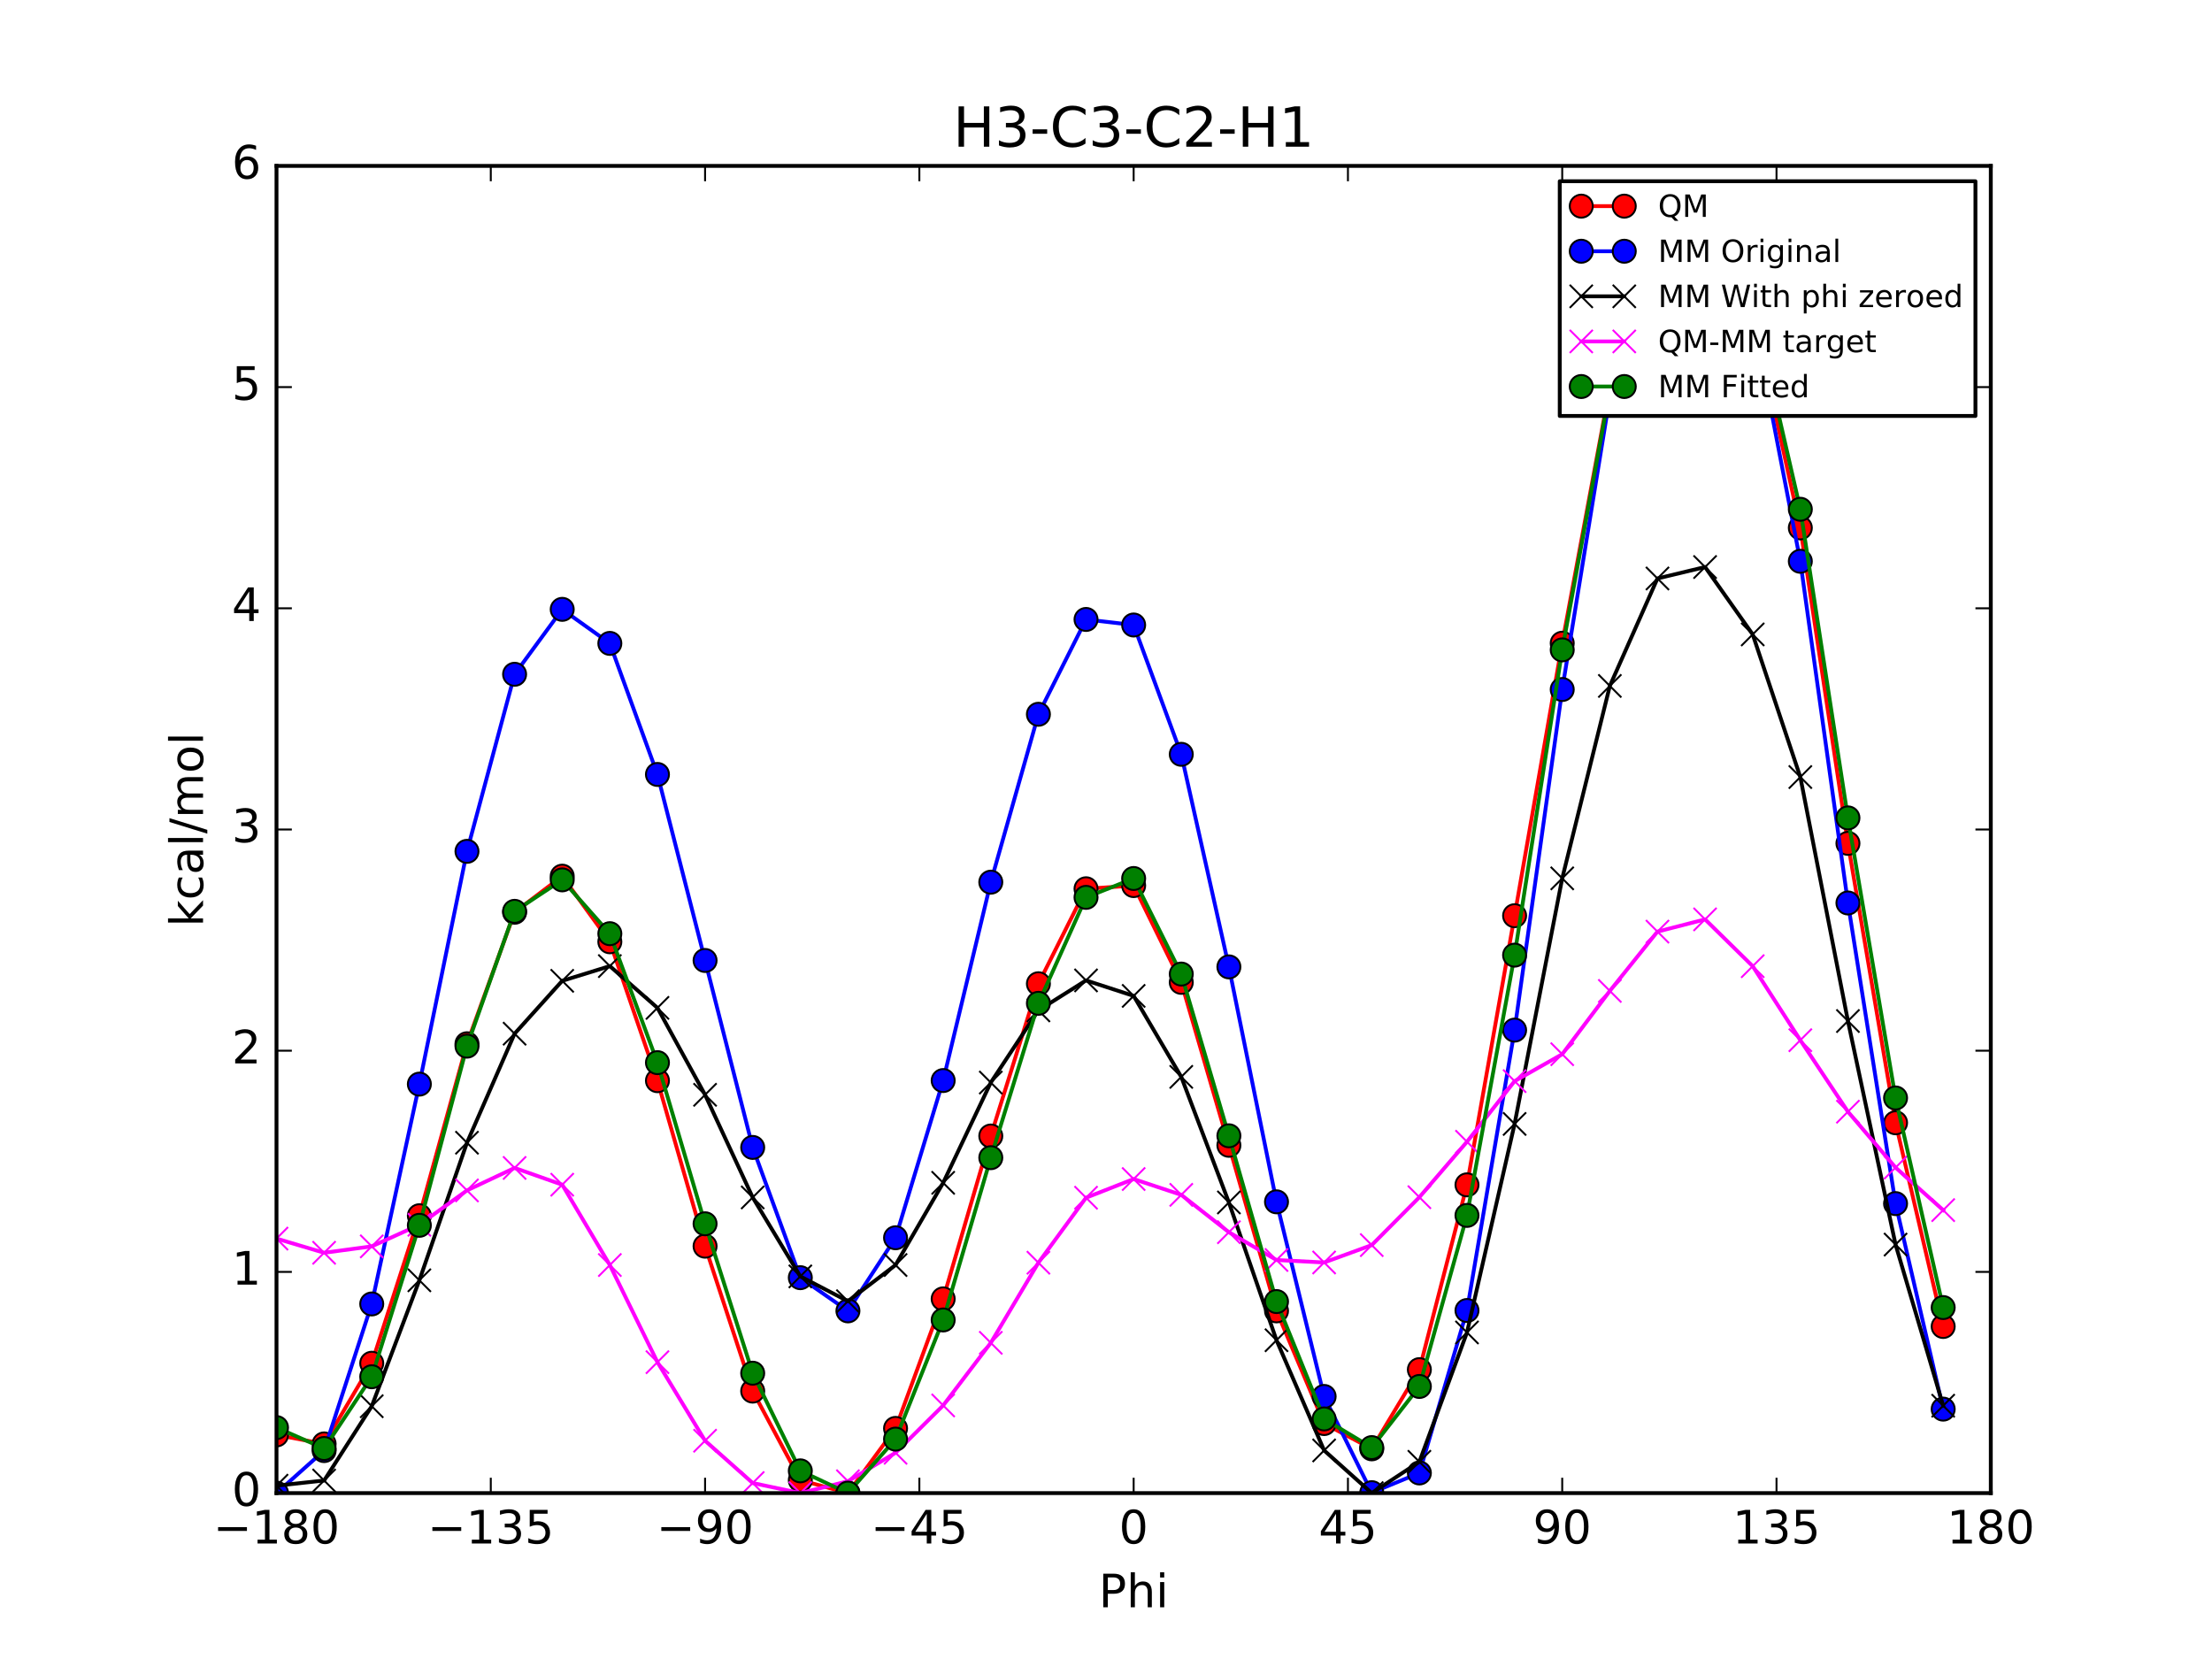 <?xml version="1.0" encoding="utf-8" standalone="no"?>
<!DOCTYPE svg PUBLIC "-//W3C//DTD SVG 1.1//EN"
  "http://www.w3.org/Graphics/SVG/1.1/DTD/svg11.dtd">
<!-- Created with matplotlib (http://matplotlib.org/) -->
<svg height="432pt" version="1.1" viewBox="0 0 576 432" width="576pt" xmlns="http://www.w3.org/2000/svg" xmlns:xlink="http://www.w3.org/1999/xlink">
 <defs>
  <style type="text/css">
*{stroke-linecap:butt;stroke-linejoin:round;stroke-miterlimit:100000;}
  </style>
 </defs>
 <g id="figure_1">
  <g id="patch_1">
   <path d="M 0 432 
L 576 432 
L 576 0 
L 0 0 
z
" style="fill:#ffffff;"/>
  </g>
  <g id="axes_1">
   <g id="patch_2">
    <path d="M 72 388.8 
L 518.4 388.8 
L 518.4 43.2 
L 72 43.2 
z
" style="fill:#ffffff;"/>
   </g>
   <g id="line2d_1">
    <path clip-path="url(#pcc8108b8d8)" d="M 72.001 373.652 
L 84.4 375.992 
L 96.8 354.985 
L 109.2 316.573 
L 121.6 271.792 
L 134 237.55 
L 146.4 228.155 
L 158.8 245.237 
L 171.2 281.41 
L 183.6 324.5 
L 196 362.241 
L 208.4 385.425 
L 220.8 388.8 
L 233.2 371.957 
L 245.6 338.225 
L 258 295.815 
L 270.4 256.165 
L 282.8 231.435 
L 295.199 230.605 
L 307.6 255.804 
L 320 298.234 
L 332.4 341.351 
L 344.8 370.691 
L 357.2 377.274 
L 369.6 356.652 
L 382 308.53 
L 394.4 238.45 
L 406.8 167.489 
L 419.2 100.899 
L 431.6 57.479 
L 444 51.313 
L 456.4 81.045 
L 468.8 137.461 
L 481.2 219.611 
L 493.6 292.369 
L 506 345.414 
" style="fill:none;stroke:#ff0000;stroke-linecap:square;"/>
    <defs>
     <path d="M 0 3 
C 0.796 3 1.559 2.684 2.121 2.121 
C 2.684 1.559 3 0.796 3 0 
C 3 -0.796 2.684 -1.559 2.121 -2.121 
C 1.559 -2.684 0.796 -3 0 -3 
C -0.796 -3 -1.559 -2.684 -2.121 -2.121 
C -2.684 -1.559 -3 -0.796 -3 0 
C -3 0.796 -2.684 1.559 -2.121 2.121 
C -1.559 2.684 -0.796 3 0 3 
z
" id="mc71d830748" style="stroke:#000000;stroke-width:0.5;"/>
    </defs>
    <g clip-path="url(#pcc8108b8d8)">
     <use style="fill:#ff0000;stroke:#000000;stroke-width:0.5;" x="72.001" xlink:href="#mc71d830748" y="373.652"/>
     <use style="fill:#ff0000;stroke:#000000;stroke-width:0.5;" x="84.4" xlink:href="#mc71d830748" y="375.992"/>
     <use style="fill:#ff0000;stroke:#000000;stroke-width:0.5;" x="96.8" xlink:href="#mc71d830748" y="354.985"/>
     <use style="fill:#ff0000;stroke:#000000;stroke-width:0.5;" x="109.2" xlink:href="#mc71d830748" y="316.573"/>
     <use style="fill:#ff0000;stroke:#000000;stroke-width:0.5;" x="121.6" xlink:href="#mc71d830748" y="271.792"/>
     <use style="fill:#ff0000;stroke:#000000;stroke-width:0.5;" x="134" xlink:href="#mc71d830748" y="237.55"/>
     <use style="fill:#ff0000;stroke:#000000;stroke-width:0.5;" x="146.4" xlink:href="#mc71d830748" y="228.155"/>
     <use style="fill:#ff0000;stroke:#000000;stroke-width:0.5;" x="158.8" xlink:href="#mc71d830748" y="245.237"/>
     <use style="fill:#ff0000;stroke:#000000;stroke-width:0.5;" x="171.2" xlink:href="#mc71d830748" y="281.41"/>
     <use style="fill:#ff0000;stroke:#000000;stroke-width:0.5;" x="183.6" xlink:href="#mc71d830748" y="324.5"/>
     <use style="fill:#ff0000;stroke:#000000;stroke-width:0.5;" x="196" xlink:href="#mc71d830748" y="362.241"/>
     <use style="fill:#ff0000;stroke:#000000;stroke-width:0.5;" x="208.4" xlink:href="#mc71d830748" y="385.425"/>
     <use style="fill:#ff0000;stroke:#000000;stroke-width:0.5;" x="220.8" xlink:href="#mc71d830748" y="388.8"/>
     <use style="fill:#ff0000;stroke:#000000;stroke-width:0.5;" x="233.2" xlink:href="#mc71d830748" y="371.957"/>
     <use style="fill:#ff0000;stroke:#000000;stroke-width:0.5;" x="245.6" xlink:href="#mc71d830748" y="338.225"/>
     <use style="fill:#ff0000;stroke:#000000;stroke-width:0.5;" x="258" xlink:href="#mc71d830748" y="295.815"/>
     <use style="fill:#ff0000;stroke:#000000;stroke-width:0.5;" x="270.4" xlink:href="#mc71d830748" y="256.165"/>
     <use style="fill:#ff0000;stroke:#000000;stroke-width:0.5;" x="282.8" xlink:href="#mc71d830748" y="231.435"/>
     <use style="fill:#ff0000;stroke:#000000;stroke-width:0.5;" x="295.199" xlink:href="#mc71d830748" y="230.605"/>
     <use style="fill:#ff0000;stroke:#000000;stroke-width:0.5;" x="307.6" xlink:href="#mc71d830748" y="255.804"/>
     <use style="fill:#ff0000;stroke:#000000;stroke-width:0.5;" x="320" xlink:href="#mc71d830748" y="298.234"/>
     <use style="fill:#ff0000;stroke:#000000;stroke-width:0.5;" x="332.4" xlink:href="#mc71d830748" y="341.351"/>
     <use style="fill:#ff0000;stroke:#000000;stroke-width:0.5;" x="344.8" xlink:href="#mc71d830748" y="370.691"/>
     <use style="fill:#ff0000;stroke:#000000;stroke-width:0.5;" x="357.2" xlink:href="#mc71d830748" y="377.274"/>
     <use style="fill:#ff0000;stroke:#000000;stroke-width:0.5;" x="369.6" xlink:href="#mc71d830748" y="356.652"/>
     <use style="fill:#ff0000;stroke:#000000;stroke-width:0.5;" x="382" xlink:href="#mc71d830748" y="308.53"/>
     <use style="fill:#ff0000;stroke:#000000;stroke-width:0.5;" x="394.4" xlink:href="#mc71d830748" y="238.45"/>
     <use style="fill:#ff0000;stroke:#000000;stroke-width:0.5;" x="406.8" xlink:href="#mc71d830748" y="167.489"/>
     <use style="fill:#ff0000;stroke:#000000;stroke-width:0.5;" x="419.2" xlink:href="#mc71d830748" y="100.899"/>
     <use style="fill:#ff0000;stroke:#000000;stroke-width:0.5;" x="431.6" xlink:href="#mc71d830748" y="57.479"/>
     <use style="fill:#ff0000;stroke:#000000;stroke-width:0.5;" x="444" xlink:href="#mc71d830748" y="51.313"/>
     <use style="fill:#ff0000;stroke:#000000;stroke-width:0.5;" x="456.4" xlink:href="#mc71d830748" y="81.045"/>
     <use style="fill:#ff0000;stroke:#000000;stroke-width:0.5;" x="468.8" xlink:href="#mc71d830748" y="137.461"/>
     <use style="fill:#ff0000;stroke:#000000;stroke-width:0.5;" x="481.2" xlink:href="#mc71d830748" y="219.611"/>
     <use style="fill:#ff0000;stroke:#000000;stroke-width:0.5;" x="493.6" xlink:href="#mc71d830748" y="292.369"/>
     <use style="fill:#ff0000;stroke:#000000;stroke-width:0.5;" x="506" xlink:href="#mc71d830748" y="345.414"/>
    </g>
   </g>
   <g id="line2d_2">
    <path clip-path="url(#pcc8108b8d8)" d="M 72.001 388.8 
L 84.4 377.73 
L 96.8 339.547 
L 109.2 282.305 
L 121.6 221.689 
L 134 175.58 
L 146.4 158.673 
L 158.8 167.538 
L 171.2 201.664 
L 183.6 250.106 
L 196 298.789 
L 208.4 332.705 
L 220.8 341.349 
L 233.2 322.311 
L 245.6 281.372 
L 258 229.715 
L 270.4 185.996 
L 282.8 161.302 
L 295.199 162.75 
L 307.6 196.423 
L 320 251.774 
L 332.4 312.954 
L 344.8 363.634 
L 357.2 388.686 
L 369.6 383.559 
L 382 341.252 
L 394.4 268.24 
L 406.8 179.545 
L 419.2 103.25 
L 431.6 56.997 
L 444 51.2 
L 456.4 82.049 
L 468.8 146.158 
L 481.2 235.132 
L 493.6 313.417 
L 506 366.933 
" style="fill:none;stroke:#0000ff;stroke-linecap:square;"/>
    <defs>
     <path d="M 0 3 
C 0.796 3 1.559 2.684 2.121 2.121 
C 2.684 1.559 3 0.796 3 0 
C 3 -0.796 2.684 -1.559 2.121 -2.121 
C 1.559 -2.684 0.796 -3 0 -3 
C -0.796 -3 -1.559 -2.684 -2.121 -2.121 
C -2.684 -1.559 -3 -0.796 -3 0 
C -3 0.796 -2.684 1.559 -2.121 2.121 
C -1.559 2.684 -0.796 3 0 3 
z
" id="m28f481c044" style="stroke:#000000;stroke-width:0.5;"/>
    </defs>
    <g clip-path="url(#pcc8108b8d8)">
     <use style="fill:#0000ff;stroke:#000000;stroke-width:0.5;" x="72.001" xlink:href="#m28f481c044" y="388.8"/>
     <use style="fill:#0000ff;stroke:#000000;stroke-width:0.5;" x="84.4" xlink:href="#m28f481c044" y="377.73"/>
     <use style="fill:#0000ff;stroke:#000000;stroke-width:0.5;" x="96.8" xlink:href="#m28f481c044" y="339.547"/>
     <use style="fill:#0000ff;stroke:#000000;stroke-width:0.5;" x="109.2" xlink:href="#m28f481c044" y="282.305"/>
     <use style="fill:#0000ff;stroke:#000000;stroke-width:0.5;" x="121.6" xlink:href="#m28f481c044" y="221.689"/>
     <use style="fill:#0000ff;stroke:#000000;stroke-width:0.5;" x="134" xlink:href="#m28f481c044" y="175.58"/>
     <use style="fill:#0000ff;stroke:#000000;stroke-width:0.5;" x="146.4" xlink:href="#m28f481c044" y="158.673"/>
     <use style="fill:#0000ff;stroke:#000000;stroke-width:0.5;" x="158.8" xlink:href="#m28f481c044" y="167.538"/>
     <use style="fill:#0000ff;stroke:#000000;stroke-width:0.5;" x="171.2" xlink:href="#m28f481c044" y="201.664"/>
     <use style="fill:#0000ff;stroke:#000000;stroke-width:0.5;" x="183.6" xlink:href="#m28f481c044" y="250.106"/>
     <use style="fill:#0000ff;stroke:#000000;stroke-width:0.5;" x="196" xlink:href="#m28f481c044" y="298.789"/>
     <use style="fill:#0000ff;stroke:#000000;stroke-width:0.5;" x="208.4" xlink:href="#m28f481c044" y="332.705"/>
     <use style="fill:#0000ff;stroke:#000000;stroke-width:0.5;" x="220.8" xlink:href="#m28f481c044" y="341.349"/>
     <use style="fill:#0000ff;stroke:#000000;stroke-width:0.5;" x="233.2" xlink:href="#m28f481c044" y="322.311"/>
     <use style="fill:#0000ff;stroke:#000000;stroke-width:0.5;" x="245.6" xlink:href="#m28f481c044" y="281.372"/>
     <use style="fill:#0000ff;stroke:#000000;stroke-width:0.5;" x="258" xlink:href="#m28f481c044" y="229.715"/>
     <use style="fill:#0000ff;stroke:#000000;stroke-width:0.5;" x="270.4" xlink:href="#m28f481c044" y="185.996"/>
     <use style="fill:#0000ff;stroke:#000000;stroke-width:0.5;" x="282.8" xlink:href="#m28f481c044" y="161.302"/>
     <use style="fill:#0000ff;stroke:#000000;stroke-width:0.5;" x="295.199" xlink:href="#m28f481c044" y="162.75"/>
     <use style="fill:#0000ff;stroke:#000000;stroke-width:0.5;" x="307.6" xlink:href="#m28f481c044" y="196.423"/>
     <use style="fill:#0000ff;stroke:#000000;stroke-width:0.5;" x="320" xlink:href="#m28f481c044" y="251.774"/>
     <use style="fill:#0000ff;stroke:#000000;stroke-width:0.5;" x="332.4" xlink:href="#m28f481c044" y="312.954"/>
     <use style="fill:#0000ff;stroke:#000000;stroke-width:0.5;" x="344.8" xlink:href="#m28f481c044" y="363.634"/>
     <use style="fill:#0000ff;stroke:#000000;stroke-width:0.5;" x="357.2" xlink:href="#m28f481c044" y="388.686"/>
     <use style="fill:#0000ff;stroke:#000000;stroke-width:0.5;" x="369.6" xlink:href="#m28f481c044" y="383.559"/>
     <use style="fill:#0000ff;stroke:#000000;stroke-width:0.5;" x="382" xlink:href="#m28f481c044" y="341.252"/>
     <use style="fill:#0000ff;stroke:#000000;stroke-width:0.5;" x="394.4" xlink:href="#m28f481c044" y="268.24"/>
     <use style="fill:#0000ff;stroke:#000000;stroke-width:0.5;" x="406.8" xlink:href="#m28f481c044" y="179.545"/>
     <use style="fill:#0000ff;stroke:#000000;stroke-width:0.5;" x="419.2" xlink:href="#m28f481c044" y="103.25"/>
     <use style="fill:#0000ff;stroke:#000000;stroke-width:0.5;" x="431.6" xlink:href="#m28f481c044" y="56.997"/>
     <use style="fill:#0000ff;stroke:#000000;stroke-width:0.5;" x="444" xlink:href="#m28f481c044" y="51.2"/>
     <use style="fill:#0000ff;stroke:#000000;stroke-width:0.5;" x="456.4" xlink:href="#m28f481c044" y="82.049"/>
     <use style="fill:#0000ff;stroke:#000000;stroke-width:0.5;" x="468.8" xlink:href="#m28f481c044" y="146.158"/>
     <use style="fill:#0000ff;stroke:#000000;stroke-width:0.5;" x="481.2" xlink:href="#m28f481c044" y="235.132"/>
     <use style="fill:#0000ff;stroke:#000000;stroke-width:0.5;" x="493.6" xlink:href="#m28f481c044" y="313.417"/>
     <use style="fill:#0000ff;stroke:#000000;stroke-width:0.5;" x="506" xlink:href="#m28f481c044" y="366.933"/>
    </g>
   </g>
   <g id="line2d_3">
    <path clip-path="url(#pcc8108b8d8)" d="M 72.001 386.869 
L 84.4 385.519 
L 96.8 366.18 
L 109.2 333.388 
L 121.6 297.559 
L 134 269.168 
L 146.4 255.407 
L 158.8 251.571 
L 171.2 262.45 
L 183.6 285.084 
L 196 311.807 
L 208.4 332.37 
L 220.8 338.831 
L 233.2 329.407 
L 245.6 308 
L 258 281.892 
L 270.4 263.104 
L 282.8 255.295 
L 295.199 259.33 
L 307.6 280.414 
L 320 313.114 
L 332.4 348.995 
L 344.8 377.688 
L 357.2 388.8 
L 369.6 380.649 
L 382 346.966 
L 394.4 292.666 
L 406.8 228.722 
L 419.2 178.613 
L 431.6 150.633 
L 444 147.655 
L 456.4 165.199 
L 468.8 202.34 
L 481.2 265.873 
L 493.6 324.085 
L 506 366.046 
" style="fill:none;stroke:#000000;stroke-linecap:square;"/>
    <defs>
     <path d="M -3 3 
L 3 -3 
M -3 -3 
L 3 3 
" id="mc5c41467e5" style="stroke:#000000;stroke-width:0.5;"/>
    </defs>
    <g clip-path="url(#pcc8108b8d8)">
     <use style="stroke:#000000;stroke-width:0.5;" x="72.001" xlink:href="#mc5c41467e5" y="386.869"/>
     <use style="stroke:#000000;stroke-width:0.5;" x="84.4" xlink:href="#mc5c41467e5" y="385.519"/>
     <use style="stroke:#000000;stroke-width:0.5;" x="96.8" xlink:href="#mc5c41467e5" y="366.18"/>
     <use style="stroke:#000000;stroke-width:0.5;" x="109.2" xlink:href="#mc5c41467e5" y="333.388"/>
     <use style="stroke:#000000;stroke-width:0.5;" x="121.6" xlink:href="#mc5c41467e5" y="297.559"/>
     <use style="stroke:#000000;stroke-width:0.5;" x="134" xlink:href="#mc5c41467e5" y="269.168"/>
     <use style="stroke:#000000;stroke-width:0.5;" x="146.4" xlink:href="#mc5c41467e5" y="255.407"/>
     <use style="stroke:#000000;stroke-width:0.5;" x="158.8" xlink:href="#mc5c41467e5" y="251.571"/>
     <use style="stroke:#000000;stroke-width:0.5;" x="171.2" xlink:href="#mc5c41467e5" y="262.45"/>
     <use style="stroke:#000000;stroke-width:0.5;" x="183.6" xlink:href="#mc5c41467e5" y="285.084"/>
     <use style="stroke:#000000;stroke-width:0.5;" x="196" xlink:href="#mc5c41467e5" y="311.807"/>
     <use style="stroke:#000000;stroke-width:0.5;" x="208.4" xlink:href="#mc5c41467e5" y="332.37"/>
     <use style="stroke:#000000;stroke-width:0.5;" x="220.8" xlink:href="#mc5c41467e5" y="338.831"/>
     <use style="stroke:#000000;stroke-width:0.5;" x="233.2" xlink:href="#mc5c41467e5" y="329.407"/>
     <use style="stroke:#000000;stroke-width:0.5;" x="245.6" xlink:href="#mc5c41467e5" y="308"/>
     <use style="stroke:#000000;stroke-width:0.5;" x="258" xlink:href="#mc5c41467e5" y="281.892"/>
     <use style="stroke:#000000;stroke-width:0.5;" x="270.4" xlink:href="#mc5c41467e5" y="263.104"/>
     <use style="stroke:#000000;stroke-width:0.5;" x="282.8" xlink:href="#mc5c41467e5" y="255.295"/>
     <use style="stroke:#000000;stroke-width:0.5;" x="295.199" xlink:href="#mc5c41467e5" y="259.33"/>
     <use style="stroke:#000000;stroke-width:0.5;" x="307.6" xlink:href="#mc5c41467e5" y="280.414"/>
     <use style="stroke:#000000;stroke-width:0.5;" x="320" xlink:href="#mc5c41467e5" y="313.114"/>
     <use style="stroke:#000000;stroke-width:0.5;" x="332.4" xlink:href="#mc5c41467e5" y="348.995"/>
     <use style="stroke:#000000;stroke-width:0.5;" x="344.8" xlink:href="#mc5c41467e5" y="377.688"/>
     <use style="stroke:#000000;stroke-width:0.5;" x="357.2" xlink:href="#mc5c41467e5" y="388.8"/>
     <use style="stroke:#000000;stroke-width:0.5;" x="369.6" xlink:href="#mc5c41467e5" y="380.649"/>
     <use style="stroke:#000000;stroke-width:0.5;" x="382" xlink:href="#mc5c41467e5" y="346.966"/>
     <use style="stroke:#000000;stroke-width:0.5;" x="394.4" xlink:href="#mc5c41467e5" y="292.666"/>
     <use style="stroke:#000000;stroke-width:0.5;" x="406.8" xlink:href="#mc5c41467e5" y="228.722"/>
     <use style="stroke:#000000;stroke-width:0.5;" x="419.2" xlink:href="#mc5c41467e5" y="178.613"/>
     <use style="stroke:#000000;stroke-width:0.5;" x="431.6" xlink:href="#mc5c41467e5" y="150.633"/>
     <use style="stroke:#000000;stroke-width:0.5;" x="444" xlink:href="#mc5c41467e5" y="147.655"/>
     <use style="stroke:#000000;stroke-width:0.5;" x="456.4" xlink:href="#mc5c41467e5" y="165.199"/>
     <use style="stroke:#000000;stroke-width:0.5;" x="468.8" xlink:href="#mc5c41467e5" y="202.34"/>
     <use style="stroke:#000000;stroke-width:0.5;" x="481.2" xlink:href="#mc5c41467e5" y="265.873"/>
     <use style="stroke:#000000;stroke-width:0.5;" x="493.6" xlink:href="#mc5c41467e5" y="324.085"/>
     <use style="stroke:#000000;stroke-width:0.5;" x="506" xlink:href="#mc5c41467e5" y="366.046"/>
    </g>
   </g>
   <g id="line2d_4">
    <path clip-path="url(#pcc8108b8d8)" d="M 72.001 322.528 
L 84.4 326.218 
L 96.8 324.55 
L 109.2 318.93 
L 121.6 309.978 
L 134 304.128 
L 146.4 308.493 
L 158.8 329.411 
L 171.2 354.706 
L 183.6 375.161 
L 196 386.179 
L 208.4 388.8 
L 220.8 385.714 
L 233.2 378.296 
L 245.6 365.971 
L 258 349.668 
L 270.4 328.806 
L 282.8 311.886 
L 295.199 307.02 
L 307.6 311.136 
L 320 320.866 
L 332.4 328.102 
L 344.8 328.748 
L 357.2 324.219 
L 369.6 311.748 
L 382 297.309 
L 394.4 281.529 
L 406.8 274.512 
L 419.2 258.031 
L 431.6 242.591 
L 444 239.404 
L 456.4 251.591 
L 468.8 270.867 
L 481.2 289.483 
L 493.6 304.03 
L 506 315.113 
" style="fill:none;stroke:#ff00ff;stroke-linecap:square;"/>
    <defs>
     <path d="M -3 3 
L 3 -3 
M -3 -3 
L 3 3 
" id="mabf35d3e06" style="stroke:#ff00ff;stroke-width:0.5;"/>
    </defs>
    <g clip-path="url(#pcc8108b8d8)">
     <use style="fill:#ff00ff;stroke:#ff00ff;stroke-width:0.5;" x="72.001" xlink:href="#mabf35d3e06" y="322.528"/>
     <use style="fill:#ff00ff;stroke:#ff00ff;stroke-width:0.5;" x="84.4" xlink:href="#mabf35d3e06" y="326.218"/>
     <use style="fill:#ff00ff;stroke:#ff00ff;stroke-width:0.5;" x="96.8" xlink:href="#mabf35d3e06" y="324.55"/>
     <use style="fill:#ff00ff;stroke:#ff00ff;stroke-width:0.5;" x="109.2" xlink:href="#mabf35d3e06" y="318.93"/>
     <use style="fill:#ff00ff;stroke:#ff00ff;stroke-width:0.5;" x="121.6" xlink:href="#mabf35d3e06" y="309.978"/>
     <use style="fill:#ff00ff;stroke:#ff00ff;stroke-width:0.5;" x="134" xlink:href="#mabf35d3e06" y="304.128"/>
     <use style="fill:#ff00ff;stroke:#ff00ff;stroke-width:0.5;" x="146.4" xlink:href="#mabf35d3e06" y="308.493"/>
     <use style="fill:#ff00ff;stroke:#ff00ff;stroke-width:0.5;" x="158.8" xlink:href="#mabf35d3e06" y="329.411"/>
     <use style="fill:#ff00ff;stroke:#ff00ff;stroke-width:0.5;" x="171.2" xlink:href="#mabf35d3e06" y="354.706"/>
     <use style="fill:#ff00ff;stroke:#ff00ff;stroke-width:0.5;" x="183.6" xlink:href="#mabf35d3e06" y="375.161"/>
     <use style="fill:#ff00ff;stroke:#ff00ff;stroke-width:0.5;" x="196" xlink:href="#mabf35d3e06" y="386.179"/>
     <use style="fill:#ff00ff;stroke:#ff00ff;stroke-width:0.5;" x="208.4" xlink:href="#mabf35d3e06" y="388.8"/>
     <use style="fill:#ff00ff;stroke:#ff00ff;stroke-width:0.5;" x="220.8" xlink:href="#mabf35d3e06" y="385.714"/>
     <use style="fill:#ff00ff;stroke:#ff00ff;stroke-width:0.5;" x="233.2" xlink:href="#mabf35d3e06" y="378.296"/>
     <use style="fill:#ff00ff;stroke:#ff00ff;stroke-width:0.5;" x="245.6" xlink:href="#mabf35d3e06" y="365.971"/>
     <use style="fill:#ff00ff;stroke:#ff00ff;stroke-width:0.5;" x="258" xlink:href="#mabf35d3e06" y="349.668"/>
     <use style="fill:#ff00ff;stroke:#ff00ff;stroke-width:0.5;" x="270.4" xlink:href="#mabf35d3e06" y="328.806"/>
     <use style="fill:#ff00ff;stroke:#ff00ff;stroke-width:0.5;" x="282.8" xlink:href="#mabf35d3e06" y="311.886"/>
     <use style="fill:#ff00ff;stroke:#ff00ff;stroke-width:0.5;" x="295.199" xlink:href="#mabf35d3e06" y="307.02"/>
     <use style="fill:#ff00ff;stroke:#ff00ff;stroke-width:0.5;" x="307.6" xlink:href="#mabf35d3e06" y="311.136"/>
     <use style="fill:#ff00ff;stroke:#ff00ff;stroke-width:0.5;" x="320" xlink:href="#mabf35d3e06" y="320.866"/>
     <use style="fill:#ff00ff;stroke:#ff00ff;stroke-width:0.5;" x="332.4" xlink:href="#mabf35d3e06" y="328.102"/>
     <use style="fill:#ff00ff;stroke:#ff00ff;stroke-width:0.5;" x="344.8" xlink:href="#mabf35d3e06" y="328.748"/>
     <use style="fill:#ff00ff;stroke:#ff00ff;stroke-width:0.5;" x="357.2" xlink:href="#mabf35d3e06" y="324.219"/>
     <use style="fill:#ff00ff;stroke:#ff00ff;stroke-width:0.5;" x="369.6" xlink:href="#mabf35d3e06" y="311.748"/>
     <use style="fill:#ff00ff;stroke:#ff00ff;stroke-width:0.5;" x="382" xlink:href="#mabf35d3e06" y="297.309"/>
     <use style="fill:#ff00ff;stroke:#ff00ff;stroke-width:0.5;" x="394.4" xlink:href="#mabf35d3e06" y="281.529"/>
     <use style="fill:#ff00ff;stroke:#ff00ff;stroke-width:0.5;" x="406.8" xlink:href="#mabf35d3e06" y="274.512"/>
     <use style="fill:#ff00ff;stroke:#ff00ff;stroke-width:0.5;" x="419.2" xlink:href="#mabf35d3e06" y="258.031"/>
     <use style="fill:#ff00ff;stroke:#ff00ff;stroke-width:0.5;" x="431.6" xlink:href="#mabf35d3e06" y="242.591"/>
     <use style="fill:#ff00ff;stroke:#ff00ff;stroke-width:0.5;" x="444" xlink:href="#mabf35d3e06" y="239.404"/>
     <use style="fill:#ff00ff;stroke:#ff00ff;stroke-width:0.5;" x="456.4" xlink:href="#mabf35d3e06" y="251.591"/>
     <use style="fill:#ff00ff;stroke:#ff00ff;stroke-width:0.5;" x="468.8" xlink:href="#mabf35d3e06" y="270.867"/>
     <use style="fill:#ff00ff;stroke:#ff00ff;stroke-width:0.5;" x="481.2" xlink:href="#mabf35d3e06" y="289.483"/>
     <use style="fill:#ff00ff;stroke:#ff00ff;stroke-width:0.5;" x="493.6" xlink:href="#mabf35d3e06" y="304.03"/>
     <use style="fill:#ff00ff;stroke:#ff00ff;stroke-width:0.5;" x="506" xlink:href="#mabf35d3e06" y="315.113"/>
    </g>
   </g>
   <g id="line2d_5">
    <path clip-path="url(#pcc8108b8d8)" d="M 72.001 371.742 
L 84.4 377.185 
L 96.8 358.503 
L 109.2 319.072 
L 121.6 272.415 
L 134 237.31 
L 146.4 229.116 
L 158.8 243.129 
L 171.2 276.709 
L 183.6 318.671 
L 196 357.579 
L 208.4 383.006 
L 220.8 388.8 
L 233.2 374.74 
L 245.6 343.714 
L 258 301.457 
L 270.4 261.261 
L 282.8 233.671 
L 295.199 228.761 
L 307.6 253.643 
L 320 295.758 
L 332.4 338.927 
L 344.8 369.487 
L 357.2 376.948 
L 369.6 361.031 
L 382 316.488 
L 394.4 248.717 
L 406.8 169.228 
L 419.2 101.481 
L 431.6 59.065 
L 444 52.474 
L 456.4 78.648 
L 468.8 132.611 
L 481.2 212.977 
L 493.6 285.91 
L 506 340.485 
" style="fill:none;stroke:#008000;stroke-linecap:square;"/>
    <defs>
     <path d="M 0 3 
C 0.796 3 1.559 2.684 2.121 2.121 
C 2.684 1.559 3 0.796 3 0 
C 3 -0.796 2.684 -1.559 2.121 -2.121 
C 1.559 -2.684 0.796 -3 0 -3 
C -0.796 -3 -1.559 -2.684 -2.121 -2.121 
C -2.684 -1.559 -3 -0.796 -3 0 
C -3 0.796 -2.684 1.559 -2.121 2.121 
C -1.559 2.684 -0.796 3 0 3 
z
" id="m119aedfae0" style="stroke:#000000;stroke-width:0.5;"/>
    </defs>
    <g clip-path="url(#pcc8108b8d8)">
     <use style="fill:#008000;stroke:#000000;stroke-width:0.5;" x="72.001" xlink:href="#m119aedfae0" y="371.742"/>
     <use style="fill:#008000;stroke:#000000;stroke-width:0.5;" x="84.4" xlink:href="#m119aedfae0" y="377.185"/>
     <use style="fill:#008000;stroke:#000000;stroke-width:0.5;" x="96.8" xlink:href="#m119aedfae0" y="358.503"/>
     <use style="fill:#008000;stroke:#000000;stroke-width:0.5;" x="109.2" xlink:href="#m119aedfae0" y="319.072"/>
     <use style="fill:#008000;stroke:#000000;stroke-width:0.5;" x="121.6" xlink:href="#m119aedfae0" y="272.415"/>
     <use style="fill:#008000;stroke:#000000;stroke-width:0.5;" x="134" xlink:href="#m119aedfae0" y="237.31"/>
     <use style="fill:#008000;stroke:#000000;stroke-width:0.5;" x="146.4" xlink:href="#m119aedfae0" y="229.116"/>
     <use style="fill:#008000;stroke:#000000;stroke-width:0.5;" x="158.8" xlink:href="#m119aedfae0" y="243.129"/>
     <use style="fill:#008000;stroke:#000000;stroke-width:0.5;" x="171.2" xlink:href="#m119aedfae0" y="276.709"/>
     <use style="fill:#008000;stroke:#000000;stroke-width:0.5;" x="183.6" xlink:href="#m119aedfae0" y="318.671"/>
     <use style="fill:#008000;stroke:#000000;stroke-width:0.5;" x="196" xlink:href="#m119aedfae0" y="357.579"/>
     <use style="fill:#008000;stroke:#000000;stroke-width:0.5;" x="208.4" xlink:href="#m119aedfae0" y="383.006"/>
     <use style="fill:#008000;stroke:#000000;stroke-width:0.5;" x="220.8" xlink:href="#m119aedfae0" y="388.8"/>
     <use style="fill:#008000;stroke:#000000;stroke-width:0.5;" x="233.2" xlink:href="#m119aedfae0" y="374.74"/>
     <use style="fill:#008000;stroke:#000000;stroke-width:0.5;" x="245.6" xlink:href="#m119aedfae0" y="343.714"/>
     <use style="fill:#008000;stroke:#000000;stroke-width:0.5;" x="258" xlink:href="#m119aedfae0" y="301.457"/>
     <use style="fill:#008000;stroke:#000000;stroke-width:0.5;" x="270.4" xlink:href="#m119aedfae0" y="261.261"/>
     <use style="fill:#008000;stroke:#000000;stroke-width:0.5;" x="282.8" xlink:href="#m119aedfae0" y="233.671"/>
     <use style="fill:#008000;stroke:#000000;stroke-width:0.5;" x="295.199" xlink:href="#m119aedfae0" y="228.761"/>
     <use style="fill:#008000;stroke:#000000;stroke-width:0.5;" x="307.6" xlink:href="#m119aedfae0" y="253.643"/>
     <use style="fill:#008000;stroke:#000000;stroke-width:0.5;" x="320" xlink:href="#m119aedfae0" y="295.758"/>
     <use style="fill:#008000;stroke:#000000;stroke-width:0.5;" x="332.4" xlink:href="#m119aedfae0" y="338.927"/>
     <use style="fill:#008000;stroke:#000000;stroke-width:0.5;" x="344.8" xlink:href="#m119aedfae0" y="369.487"/>
     <use style="fill:#008000;stroke:#000000;stroke-width:0.5;" x="357.2" xlink:href="#m119aedfae0" y="376.948"/>
     <use style="fill:#008000;stroke:#000000;stroke-width:0.5;" x="369.6" xlink:href="#m119aedfae0" y="361.031"/>
     <use style="fill:#008000;stroke:#000000;stroke-width:0.5;" x="382" xlink:href="#m119aedfae0" y="316.488"/>
     <use style="fill:#008000;stroke:#000000;stroke-width:0.5;" x="394.4" xlink:href="#m119aedfae0" y="248.717"/>
     <use style="fill:#008000;stroke:#000000;stroke-width:0.5;" x="406.8" xlink:href="#m119aedfae0" y="169.228"/>
     <use style="fill:#008000;stroke:#000000;stroke-width:0.5;" x="419.2" xlink:href="#m119aedfae0" y="101.481"/>
     <use style="fill:#008000;stroke:#000000;stroke-width:0.5;" x="431.6" xlink:href="#m119aedfae0" y="59.065"/>
     <use style="fill:#008000;stroke:#000000;stroke-width:0.5;" x="444" xlink:href="#m119aedfae0" y="52.474"/>
     <use style="fill:#008000;stroke:#000000;stroke-width:0.5;" x="456.4" xlink:href="#m119aedfae0" y="78.648"/>
     <use style="fill:#008000;stroke:#000000;stroke-width:0.5;" x="468.8" xlink:href="#m119aedfae0" y="132.611"/>
     <use style="fill:#008000;stroke:#000000;stroke-width:0.5;" x="481.2" xlink:href="#m119aedfae0" y="212.977"/>
     <use style="fill:#008000;stroke:#000000;stroke-width:0.5;" x="493.6" xlink:href="#m119aedfae0" y="285.91"/>
     <use style="fill:#008000;stroke:#000000;stroke-width:0.5;" x="506" xlink:href="#m119aedfae0" y="340.485"/>
    </g>
   </g>
   <g id="patch_3">
    <path d="M 72 388.8 
L 72 43.2 
" style="fill:none;stroke:#000000;stroke-linecap:square;stroke-linejoin:miter;"/>
   </g>
   <g id="patch_4">
    <path d="M 518.4 388.8 
L 518.4 43.2 
" style="fill:none;stroke:#000000;stroke-linecap:square;stroke-linejoin:miter;"/>
   </g>
   <g id="patch_5">
    <path d="M 72 43.2 
L 518.4 43.2 
" style="fill:none;stroke:#000000;stroke-linecap:square;stroke-linejoin:miter;"/>
   </g>
   <g id="patch_6">
    <path d="M 72 388.8 
L 518.4 388.8 
" style="fill:none;stroke:#000000;stroke-linecap:square;stroke-linejoin:miter;"/>
   </g>
   <g id="matplotlib.axis_1">
    <g id="xtick_1">
     <g id="line2d_6">
      <defs>
       <path d="M 0 0 
L 0 -4 
" id="maa0ee97924" style="stroke:#000000;stroke-width:0.5;"/>
      </defs>
      <g>
       <use style="stroke:#000000;stroke-width:0.5;" x="72.0" xlink:href="#maa0ee97924" y="388.8"/>
      </g>
     </g>
     <g id="line2d_7">
      <defs>
       <path d="M 0 0 
L 0 4 
" id="mf41560c235" style="stroke:#000000;stroke-width:0.5;"/>
      </defs>
      <g>
       <use style="stroke:#000000;stroke-width:0.5;" x="72.0" xlink:href="#mf41560c235" y="43.2"/>
      </g>
     </g>
     <g id="text_1">
      <!-- −180 -->
      <defs>
       <path d="M 31.781 66.406 
Q 24.172 66.406 20.328 58.906 
Q 16.5 51.422 16.5 36.375 
Q 16.5 21.391 20.328 13.891 
Q 24.172 6.391 31.781 6.391 
Q 39.453 6.391 43.281 13.891 
Q 47.125 21.391 47.125 36.375 
Q 47.125 51.422 43.281 58.906 
Q 39.453 66.406 31.781 66.406 
M 31.781 74.219 
Q 44.047 74.219 50.516 64.516 
Q 56.984 54.828 56.984 36.375 
Q 56.984 17.969 50.516 8.266 
Q 44.047 -1.422 31.781 -1.422 
Q 19.531 -1.422 13.062 8.266 
Q 6.594 17.969 6.594 36.375 
Q 6.594 54.828 13.062 64.516 
Q 19.531 74.219 31.781 74.219 
" id="BitstreamVeraSans-Roman-30"/>
       <path d="M 12.406 8.297 
L 28.516 8.297 
L 28.516 63.922 
L 10.984 60.406 
L 10.984 69.391 
L 28.422 72.906 
L 38.281 72.906 
L 38.281 8.297 
L 54.391 8.297 
L 54.391 0 
L 12.406 0 
z
" id="BitstreamVeraSans-Roman-31"/>
       <path d="M 31.781 34.625 
Q 24.75 34.625 20.719 30.859 
Q 16.703 27.094 16.703 20.516 
Q 16.703 13.922 20.719 10.156 
Q 24.75 6.391 31.781 6.391 
Q 38.812 6.391 42.859 10.172 
Q 46.922 13.969 46.922 20.516 
Q 46.922 27.094 42.891 30.859 
Q 38.875 34.625 31.781 34.625 
M 21.922 38.812 
Q 15.578 40.375 12.031 44.719 
Q 8.5 49.078 8.5 55.328 
Q 8.5 64.062 14.719 69.141 
Q 20.953 74.219 31.781 74.219 
Q 42.672 74.219 48.875 69.141 
Q 55.078 64.062 55.078 55.328 
Q 55.078 49.078 51.531 44.719 
Q 48 40.375 41.703 38.812 
Q 48.828 37.156 52.797 32.312 
Q 56.781 27.484 56.781 20.516 
Q 56.781 9.906 50.312 4.234 
Q 43.844 -1.422 31.781 -1.422 
Q 19.734 -1.422 13.25 4.234 
Q 6.781 9.906 6.781 20.516 
Q 6.781 27.484 10.781 32.312 
Q 14.797 37.156 21.922 38.812 
M 18.312 54.391 
Q 18.312 48.734 21.844 45.562 
Q 25.391 42.391 31.781 42.391 
Q 38.141 42.391 41.719 45.562 
Q 45.312 48.734 45.312 54.391 
Q 45.312 60.062 41.719 63.234 
Q 38.141 66.406 31.781 66.406 
Q 25.391 66.406 21.844 63.234 
Q 18.312 60.062 18.312 54.391 
" id="BitstreamVeraSans-Roman-38"/>
       <path d="M 10.594 35.5 
L 73.188 35.5 
L 73.188 27.203 
L 10.594 27.203 
z
" id="BitstreamVeraSans-Roman-2212"/>
      </defs>
      <g transform="translate(55.52 401.918)scale(0.12 -0.12)">
       <use xlink:href="#BitstreamVeraSans-Roman-2212"/>
       <use x="83.789" xlink:href="#BitstreamVeraSans-Roman-31"/>
       <use x="147.412" xlink:href="#BitstreamVeraSans-Roman-38"/>
       <use x="211.035" xlink:href="#BitstreamVeraSans-Roman-30"/>
      </g>
     </g>
    </g>
    <g id="xtick_2">
     <g id="line2d_8">
      <g>
       <use style="stroke:#000000;stroke-width:0.5;" x="127.8" xlink:href="#maa0ee97924" y="388.8"/>
      </g>
     </g>
     <g id="line2d_9">
      <g>
       <use style="stroke:#000000;stroke-width:0.5;" x="127.8" xlink:href="#mf41560c235" y="43.2"/>
      </g>
     </g>
     <g id="text_2">
      <!-- −135 -->
      <defs>
       <path d="M 10.797 72.906 
L 49.516 72.906 
L 49.516 64.594 
L 19.828 64.594 
L 19.828 46.734 
Q 21.969 47.469 24.109 47.828 
Q 26.266 48.188 28.422 48.188 
Q 40.625 48.188 47.75 41.5 
Q 54.891 34.812 54.891 23.391 
Q 54.891 11.625 47.562 5.094 
Q 40.234 -1.422 26.906 -1.422 
Q 22.312 -1.422 17.547 -0.641 
Q 12.797 0.141 7.719 1.703 
L 7.719 11.625 
Q 12.109 9.234 16.797 8.062 
Q 21.484 6.891 26.703 6.891 
Q 35.156 6.891 40.078 11.328 
Q 45.016 15.766 45.016 23.391 
Q 45.016 31 40.078 35.438 
Q 35.156 39.891 26.703 39.891 
Q 22.75 39.891 18.812 39.016 
Q 14.891 38.141 10.797 36.281 
z
" id="BitstreamVeraSans-Roman-35"/>
       <path d="M 40.578 39.312 
Q 47.656 37.797 51.625 33 
Q 55.609 28.219 55.609 21.188 
Q 55.609 10.406 48.188 4.484 
Q 40.766 -1.422 27.094 -1.422 
Q 22.516 -1.422 17.656 -0.516 
Q 12.797 0.391 7.625 2.203 
L 7.625 11.719 
Q 11.719 9.328 16.594 8.109 
Q 21.484 6.891 26.812 6.891 
Q 36.078 6.891 40.938 10.547 
Q 45.797 14.203 45.797 21.188 
Q 45.797 27.641 41.281 31.266 
Q 36.766 34.906 28.719 34.906 
L 20.219 34.906 
L 20.219 43.016 
L 29.109 43.016 
Q 36.375 43.016 40.234 45.922 
Q 44.094 48.828 44.094 54.297 
Q 44.094 59.906 40.109 62.906 
Q 36.141 65.922 28.719 65.922 
Q 24.656 65.922 20.016 65.031 
Q 15.375 64.156 9.812 62.312 
L 9.812 71.094 
Q 15.438 72.656 20.344 73.438 
Q 25.25 74.219 29.594 74.219 
Q 40.828 74.219 47.359 69.109 
Q 53.906 64.016 53.906 55.328 
Q 53.906 49.266 50.438 45.094 
Q 46.969 40.922 40.578 39.312 
" id="BitstreamVeraSans-Roman-33"/>
      </defs>
      <g transform="translate(111.32 401.918)scale(0.12 -0.12)">
       <use xlink:href="#BitstreamVeraSans-Roman-2212"/>
       <use x="83.789" xlink:href="#BitstreamVeraSans-Roman-31"/>
       <use x="147.412" xlink:href="#BitstreamVeraSans-Roman-33"/>
       <use x="211.035" xlink:href="#BitstreamVeraSans-Roman-35"/>
      </g>
     </g>
    </g>
    <g id="xtick_3">
     <g id="line2d_10">
      <g>
       <use style="stroke:#000000;stroke-width:0.5;" x="183.6" xlink:href="#maa0ee97924" y="388.8"/>
      </g>
     </g>
     <g id="line2d_11">
      <g>
       <use style="stroke:#000000;stroke-width:0.5;" x="183.6" xlink:href="#mf41560c235" y="43.2"/>
      </g>
     </g>
     <g id="text_3">
      <!-- −90 -->
      <defs>
       <path d="M 10.984 1.516 
L 10.984 10.5 
Q 14.703 8.734 18.5 7.812 
Q 22.312 6.891 25.984 6.891 
Q 35.75 6.891 40.891 13.453 
Q 46.047 20.016 46.781 33.406 
Q 43.953 29.203 39.594 26.953 
Q 35.25 24.703 29.984 24.703 
Q 19.047 24.703 12.672 31.312 
Q 6.297 37.938 6.297 49.422 
Q 6.297 60.641 12.938 67.422 
Q 19.578 74.219 30.609 74.219 
Q 43.266 74.219 49.922 64.516 
Q 56.594 54.828 56.594 36.375 
Q 56.594 19.141 48.406 8.859 
Q 40.234 -1.422 26.422 -1.422 
Q 22.703 -1.422 18.891 -0.688 
Q 15.094 0.047 10.984 1.516 
M 30.609 32.422 
Q 37.25 32.422 41.125 36.953 
Q 45.016 41.5 45.016 49.422 
Q 45.016 57.281 41.125 61.844 
Q 37.25 66.406 30.609 66.406 
Q 23.969 66.406 20.094 61.844 
Q 16.219 57.281 16.219 49.422 
Q 16.219 41.5 20.094 36.953 
Q 23.969 32.422 30.609 32.422 
" id="BitstreamVeraSans-Roman-39"/>
      </defs>
      <g transform="translate(170.937 401.918)scale(0.12 -0.12)">
       <use xlink:href="#BitstreamVeraSans-Roman-2212"/>
       <use x="83.789" xlink:href="#BitstreamVeraSans-Roman-39"/>
       <use x="147.412" xlink:href="#BitstreamVeraSans-Roman-30"/>
      </g>
     </g>
    </g>
    <g id="xtick_4">
     <g id="line2d_12">
      <g>
       <use style="stroke:#000000;stroke-width:0.5;" x="239.4" xlink:href="#maa0ee97924" y="388.8"/>
      </g>
     </g>
     <g id="line2d_13">
      <g>
       <use style="stroke:#000000;stroke-width:0.5;" x="239.4" xlink:href="#mf41560c235" y="43.2"/>
      </g>
     </g>
     <g id="text_4">
      <!-- −45 -->
      <defs>
       <path d="M 37.797 64.312 
L 12.891 25.391 
L 37.797 25.391 
z
M 35.203 72.906 
L 47.609 72.906 
L 47.609 25.391 
L 58.016 25.391 
L 58.016 17.188 
L 47.609 17.188 
L 47.609 0 
L 37.797 0 
L 37.797 17.188 
L 4.891 17.188 
L 4.891 26.703 
z
" id="BitstreamVeraSans-Roman-34"/>
      </defs>
      <g transform="translate(226.737 401.918)scale(0.12 -0.12)">
       <use xlink:href="#BitstreamVeraSans-Roman-2212"/>
       <use x="83.789" xlink:href="#BitstreamVeraSans-Roman-34"/>
       <use x="147.412" xlink:href="#BitstreamVeraSans-Roman-35"/>
      </g>
     </g>
    </g>
    <g id="xtick_5">
     <g id="line2d_14">
      <g>
       <use style="stroke:#000000;stroke-width:0.5;" x="295.2" xlink:href="#maa0ee97924" y="388.8"/>
      </g>
     </g>
     <g id="line2d_15">
      <g>
       <use style="stroke:#000000;stroke-width:0.5;" x="295.2" xlink:href="#mf41560c235" y="43.2"/>
      </g>
     </g>
     <g id="text_5">
      <!-- 0 -->
      <g transform="translate(291.382 401.918)scale(0.12 -0.12)">
       <use xlink:href="#BitstreamVeraSans-Roman-30"/>
      </g>
     </g>
    </g>
    <g id="xtick_6">
     <g id="line2d_16">
      <g>
       <use style="stroke:#000000;stroke-width:0.5;" x="351.0" xlink:href="#maa0ee97924" y="388.8"/>
      </g>
     </g>
     <g id="line2d_17">
      <g>
       <use style="stroke:#000000;stroke-width:0.5;" x="351.0" xlink:href="#mf41560c235" y="43.2"/>
      </g>
     </g>
     <g id="text_6">
      <!-- 45 -->
      <g transform="translate(343.365 401.918)scale(0.12 -0.12)">
       <use xlink:href="#BitstreamVeraSans-Roman-34"/>
       <use x="63.623" xlink:href="#BitstreamVeraSans-Roman-35"/>
      </g>
     </g>
    </g>
    <g id="xtick_7">
     <g id="line2d_18">
      <g>
       <use style="stroke:#000000;stroke-width:0.5;" x="406.8" xlink:href="#maa0ee97924" y="388.8"/>
      </g>
     </g>
     <g id="line2d_19">
      <g>
       <use style="stroke:#000000;stroke-width:0.5;" x="406.8" xlink:href="#mf41560c235" y="43.2"/>
      </g>
     </g>
     <g id="text_7">
      <!-- 90 -->
      <g transform="translate(399.165 401.918)scale(0.12 -0.12)">
       <use xlink:href="#BitstreamVeraSans-Roman-39"/>
       <use x="63.623" xlink:href="#BitstreamVeraSans-Roman-30"/>
      </g>
     </g>
    </g>
    <g id="xtick_8">
     <g id="line2d_20">
      <g>
       <use style="stroke:#000000;stroke-width:0.5;" x="462.6" xlink:href="#maa0ee97924" y="388.8"/>
      </g>
     </g>
     <g id="line2d_21">
      <g>
       <use style="stroke:#000000;stroke-width:0.5;" x="462.6" xlink:href="#mf41560c235" y="43.2"/>
      </g>
     </g>
     <g id="text_8">
      <!-- 135 -->
      <g transform="translate(451.147 401.918)scale(0.12 -0.12)">
       <use xlink:href="#BitstreamVeraSans-Roman-31"/>
       <use x="63.623" xlink:href="#BitstreamVeraSans-Roman-33"/>
       <use x="127.246" xlink:href="#BitstreamVeraSans-Roman-35"/>
      </g>
     </g>
    </g>
    <g id="xtick_9">
     <g id="line2d_22">
      <g>
       <use style="stroke:#000000;stroke-width:0.5;" x="518.4" xlink:href="#maa0ee97924" y="388.8"/>
      </g>
     </g>
     <g id="line2d_23">
      <g>
       <use style="stroke:#000000;stroke-width:0.5;" x="518.4" xlink:href="#mf41560c235" y="43.2"/>
      </g>
     </g>
     <g id="text_9">
      <!-- 180 -->
      <g transform="translate(506.947 401.918)scale(0.12 -0.12)">
       <use xlink:href="#BitstreamVeraSans-Roman-31"/>
       <use x="63.623" xlink:href="#BitstreamVeraSans-Roman-38"/>
       <use x="127.246" xlink:href="#BitstreamVeraSans-Roman-30"/>
      </g>
     </g>
    </g>
    <g id="text_10">
     <!-- Phi -->
     <defs>
      <path d="M 9.422 54.688 
L 18.406 54.688 
L 18.406 0 
L 9.422 0 
z
M 9.422 75.984 
L 18.406 75.984 
L 18.406 64.594 
L 9.422 64.594 
z
" id="BitstreamVeraSans-Roman-69"/>
      <path d="M 19.672 64.797 
L 19.672 37.406 
L 32.078 37.406 
Q 38.969 37.406 42.719 40.969 
Q 46.484 44.531 46.484 51.125 
Q 46.484 57.672 42.719 61.234 
Q 38.969 64.797 32.078 64.797 
z
M 9.812 72.906 
L 32.078 72.906 
Q 44.344 72.906 50.609 67.359 
Q 56.891 61.812 56.891 51.125 
Q 56.891 40.328 50.609 34.812 
Q 44.344 29.297 32.078 29.297 
L 19.672 29.297 
L 19.672 0 
L 9.812 0 
z
" id="BitstreamVeraSans-Roman-50"/>
      <path d="M 54.891 33.016 
L 54.891 0 
L 45.906 0 
L 45.906 32.719 
Q 45.906 40.484 42.875 44.328 
Q 39.844 48.188 33.797 48.188 
Q 26.516 48.188 22.312 43.547 
Q 18.109 38.922 18.109 30.906 
L 18.109 0 
L 9.078 0 
L 9.078 75.984 
L 18.109 75.984 
L 18.109 46.188 
Q 21.344 51.125 25.703 53.562 
Q 30.078 56 35.797 56 
Q 45.219 56 50.047 50.172 
Q 54.891 44.344 54.891 33.016 
" id="BitstreamVeraSans-Roman-68"/>
     </defs>
     <g transform="translate(286.113 418.532)scale(0.12 -0.12)">
      <use xlink:href="#BitstreamVeraSans-Roman-50"/>
      <use x="60.303" xlink:href="#BitstreamVeraSans-Roman-68"/>
      <use x="123.682" xlink:href="#BitstreamVeraSans-Roman-69"/>
     </g>
    </g>
   </g>
   <g id="matplotlib.axis_2">
    <g id="ytick_1">
     <g id="line2d_24">
      <defs>
       <path d="M 0 0 
L 4 0 
" id="m9785a84565" style="stroke:#000000;stroke-width:0.5;"/>
      </defs>
      <g>
       <use style="stroke:#000000;stroke-width:0.5;" x="72.0" xlink:href="#m9785a84565" y="388.8"/>
      </g>
     </g>
     <g id="line2d_25">
      <defs>
       <path d="M 0 0 
L -4 0 
" id="m44d45888b0" style="stroke:#000000;stroke-width:0.5;"/>
      </defs>
      <g>
       <use style="stroke:#000000;stroke-width:0.5;" x="518.4" xlink:href="#m44d45888b0" y="388.8"/>
      </g>
     </g>
     <g id="text_11">
      <!-- 0 -->
      <g transform="translate(60.365 392.111)scale(0.12 -0.12)">
       <use xlink:href="#BitstreamVeraSans-Roman-30"/>
      </g>
     </g>
    </g>
    <g id="ytick_2">
     <g id="line2d_26">
      <g>
       <use style="stroke:#000000;stroke-width:0.5;" x="72.0" xlink:href="#m9785a84565" y="331.2"/>
      </g>
     </g>
     <g id="line2d_27">
      <g>
       <use style="stroke:#000000;stroke-width:0.5;" x="518.4" xlink:href="#m44d45888b0" y="331.2"/>
      </g>
     </g>
     <g id="text_12">
      <!-- 1 -->
      <g transform="translate(60.365 334.511)scale(0.12 -0.12)">
       <use xlink:href="#BitstreamVeraSans-Roman-31"/>
      </g>
     </g>
    </g>
    <g id="ytick_3">
     <g id="line2d_28">
      <g>
       <use style="stroke:#000000;stroke-width:0.5;" x="72.0" xlink:href="#m9785a84565" y="273.6"/>
      </g>
     </g>
     <g id="line2d_29">
      <g>
       <use style="stroke:#000000;stroke-width:0.5;" x="518.4" xlink:href="#m44d45888b0" y="273.6"/>
      </g>
     </g>
     <g id="text_13">
      <!-- 2 -->
      <defs>
       <path d="M 19.188 8.297 
L 53.609 8.297 
L 53.609 0 
L 7.328 0 
L 7.328 8.297 
Q 12.938 14.109 22.625 23.891 
Q 32.328 33.688 34.812 36.531 
Q 39.547 41.844 41.422 45.531 
Q 43.312 49.219 43.312 52.781 
Q 43.312 58.594 39.234 62.25 
Q 35.156 65.922 28.609 65.922 
Q 23.969 65.922 18.812 64.312 
Q 13.672 62.703 7.812 59.422 
L 7.812 69.391 
Q 13.766 71.781 18.938 73 
Q 24.125 74.219 28.422 74.219 
Q 39.75 74.219 46.484 68.547 
Q 53.219 62.891 53.219 53.422 
Q 53.219 48.922 51.531 44.891 
Q 49.859 40.875 45.406 35.406 
Q 44.188 33.984 37.641 27.219 
Q 31.109 20.453 19.188 8.297 
" id="BitstreamVeraSans-Roman-32"/>
      </defs>
      <g transform="translate(60.365 276.911)scale(0.12 -0.12)">
       <use xlink:href="#BitstreamVeraSans-Roman-32"/>
      </g>
     </g>
    </g>
    <g id="ytick_4">
     <g id="line2d_30">
      <g>
       <use style="stroke:#000000;stroke-width:0.5;" x="72.0" xlink:href="#m9785a84565" y="216.0"/>
      </g>
     </g>
     <g id="line2d_31">
      <g>
       <use style="stroke:#000000;stroke-width:0.5;" x="518.4" xlink:href="#m44d45888b0" y="216.0"/>
      </g>
     </g>
     <g id="text_14">
      <!-- 3 -->
      <g transform="translate(60.365 219.311)scale(0.12 -0.12)">
       <use xlink:href="#BitstreamVeraSans-Roman-33"/>
      </g>
     </g>
    </g>
    <g id="ytick_5">
     <g id="line2d_32">
      <g>
       <use style="stroke:#000000;stroke-width:0.5;" x="72.0" xlink:href="#m9785a84565" y="158.4"/>
      </g>
     </g>
     <g id="line2d_33">
      <g>
       <use style="stroke:#000000;stroke-width:0.5;" x="518.4" xlink:href="#m44d45888b0" y="158.4"/>
      </g>
     </g>
     <g id="text_15">
      <!-- 4 -->
      <g transform="translate(60.365 161.711)scale(0.12 -0.12)">
       <use xlink:href="#BitstreamVeraSans-Roman-34"/>
      </g>
     </g>
    </g>
    <g id="ytick_6">
     <g id="line2d_34">
      <g>
       <use style="stroke:#000000;stroke-width:0.5;" x="72.0" xlink:href="#m9785a84565" y="100.8"/>
      </g>
     </g>
     <g id="line2d_35">
      <g>
       <use style="stroke:#000000;stroke-width:0.5;" x="518.4" xlink:href="#m44d45888b0" y="100.8"/>
      </g>
     </g>
     <g id="text_16">
      <!-- 5 -->
      <g transform="translate(60.365 104.111)scale(0.12 -0.12)">
       <use xlink:href="#BitstreamVeraSans-Roman-35"/>
      </g>
     </g>
    </g>
    <g id="ytick_7">
     <g id="line2d_36">
      <g>
       <use style="stroke:#000000;stroke-width:0.5;" x="72.0" xlink:href="#m9785a84565" y="43.2"/>
      </g>
     </g>
     <g id="line2d_37">
      <g>
       <use style="stroke:#000000;stroke-width:0.5;" x="518.4" xlink:href="#m44d45888b0" y="43.2"/>
      </g>
     </g>
     <g id="text_17">
      <!-- 6 -->
      <defs>
       <path d="M 33.016 40.375 
Q 26.375 40.375 22.484 35.828 
Q 18.609 31.297 18.609 23.391 
Q 18.609 15.531 22.484 10.953 
Q 26.375 6.391 33.016 6.391 
Q 39.656 6.391 43.531 10.953 
Q 47.406 15.531 47.406 23.391 
Q 47.406 31.297 43.531 35.828 
Q 39.656 40.375 33.016 40.375 
M 52.594 71.297 
L 52.594 62.312 
Q 48.875 64.062 45.094 64.984 
Q 41.312 65.922 37.594 65.922 
Q 27.828 65.922 22.672 59.328 
Q 17.531 52.734 16.797 39.406 
Q 19.672 43.656 24.016 45.922 
Q 28.375 48.188 33.594 48.188 
Q 44.578 48.188 50.953 41.516 
Q 57.328 34.859 57.328 23.391 
Q 57.328 12.156 50.688 5.359 
Q 44.047 -1.422 33.016 -1.422 
Q 20.359 -1.422 13.672 8.266 
Q 6.984 17.969 6.984 36.375 
Q 6.984 53.656 15.188 63.938 
Q 23.391 74.219 37.203 74.219 
Q 40.922 74.219 44.703 73.484 
Q 48.484 72.75 52.594 71.297 
" id="BitstreamVeraSans-Roman-36"/>
      </defs>
      <g transform="translate(60.365 46.511)scale(0.12 -0.12)">
       <use xlink:href="#BitstreamVeraSans-Roman-36"/>
      </g>
     </g>
    </g>
    <g id="text_18">
     <!-- kcal/mol -->
     <defs>
      <path d="M 48.781 52.594 
L 48.781 44.188 
Q 44.969 46.297 41.141 47.344 
Q 37.312 48.391 33.406 48.391 
Q 24.656 48.391 19.812 42.844 
Q 14.984 37.312 14.984 27.297 
Q 14.984 17.281 19.812 11.734 
Q 24.656 6.203 33.406 6.203 
Q 37.312 6.203 41.141 7.25 
Q 44.969 8.297 48.781 10.406 
L 48.781 2.094 
Q 45.016 0.344 40.984 -0.531 
Q 36.969 -1.422 32.422 -1.422 
Q 20.062 -1.422 12.781 6.344 
Q 5.516 14.109 5.516 27.297 
Q 5.516 40.672 12.859 48.328 
Q 20.219 56 33.016 56 
Q 37.156 56 41.109 55.141 
Q 45.062 54.297 48.781 52.594 
" id="BitstreamVeraSans-Roman-63"/>
      <path d="M 34.281 27.484 
Q 23.391 27.484 19.188 25 
Q 14.984 22.516 14.984 16.5 
Q 14.984 11.719 18.141 8.906 
Q 21.297 6.109 26.703 6.109 
Q 34.188 6.109 38.703 11.406 
Q 43.219 16.703 43.219 25.484 
L 43.219 27.484 
z
M 52.203 31.203 
L 52.203 0 
L 43.219 0 
L 43.219 8.297 
Q 40.141 3.328 35.547 0.953 
Q 30.953 -1.422 24.312 -1.422 
Q 15.922 -1.422 10.953 3.297 
Q 6 8.016 6 15.922 
Q 6 25.141 12.172 29.828 
Q 18.359 34.516 30.609 34.516 
L 43.219 34.516 
L 43.219 35.406 
Q 43.219 41.609 39.141 45 
Q 35.062 48.391 27.688 48.391 
Q 23 48.391 18.547 47.266 
Q 14.109 46.141 10.016 43.891 
L 10.016 52.203 
Q 14.938 54.109 19.578 55.047 
Q 24.219 56 28.609 56 
Q 40.484 56 46.344 49.844 
Q 52.203 43.703 52.203 31.203 
" id="BitstreamVeraSans-Roman-61"/>
      <path d="M 9.422 75.984 
L 18.406 75.984 
L 18.406 0 
L 9.422 0 
z
" id="BitstreamVeraSans-Roman-6c"/>
      <path d="M 25.391 72.906 
L 33.688 72.906 
L 8.297 -9.281 
L 0 -9.281 
z
" id="BitstreamVeraSans-Roman-2f"/>
      <path d="M 9.078 75.984 
L 18.109 75.984 
L 18.109 31.109 
L 44.922 54.688 
L 56.391 54.688 
L 27.391 29.109 
L 57.625 0 
L 45.906 0 
L 18.109 26.703 
L 18.109 0 
L 9.078 0 
z
" id="BitstreamVeraSans-Roman-6b"/>
      <path d="M 30.609 48.391 
Q 23.391 48.391 19.188 42.75 
Q 14.984 37.109 14.984 27.297 
Q 14.984 17.484 19.156 11.844 
Q 23.344 6.203 30.609 6.203 
Q 37.797 6.203 41.984 11.859 
Q 46.188 17.531 46.188 27.297 
Q 46.188 37.016 41.984 42.703 
Q 37.797 48.391 30.609 48.391 
M 30.609 56 
Q 42.328 56 49.016 48.375 
Q 55.719 40.766 55.719 27.297 
Q 55.719 13.875 49.016 6.219 
Q 42.328 -1.422 30.609 -1.422 
Q 18.844 -1.422 12.172 6.219 
Q 5.516 13.875 5.516 27.297 
Q 5.516 40.766 12.172 48.375 
Q 18.844 56 30.609 56 
" id="BitstreamVeraSans-Roman-6f"/>
      <path d="M 52 44.188 
Q 55.375 50.25 60.062 53.125 
Q 64.75 56 71.094 56 
Q 79.641 56 84.281 50.016 
Q 88.922 44.047 88.922 33.016 
L 88.922 0 
L 79.891 0 
L 79.891 32.719 
Q 79.891 40.578 77.094 44.375 
Q 74.312 48.188 68.609 48.188 
Q 61.625 48.188 57.562 43.547 
Q 53.516 38.922 53.516 30.906 
L 53.516 0 
L 44.484 0 
L 44.484 32.719 
Q 44.484 40.625 41.703 44.406 
Q 38.922 48.188 33.109 48.188 
Q 26.219 48.188 22.156 43.531 
Q 18.109 38.875 18.109 30.906 
L 18.109 0 
L 9.078 0 
L 9.078 54.688 
L 18.109 54.688 
L 18.109 46.188 
Q 21.188 51.219 25.484 53.609 
Q 29.781 56 35.688 56 
Q 41.656 56 45.828 52.969 
Q 50 49.953 52 44.188 
" id="BitstreamVeraSans-Roman-6d"/>
     </defs>
     <g transform="translate(52.869 241.321)rotate(-90.0)scale(0.12 -0.12)">
      <use xlink:href="#BitstreamVeraSans-Roman-6b"/>
      <use x="57.91" xlink:href="#BitstreamVeraSans-Roman-63"/>
      <use x="112.891" xlink:href="#BitstreamVeraSans-Roman-61"/>
      <use x="174.17" xlink:href="#BitstreamVeraSans-Roman-6c"/>
      <use x="201.953" xlink:href="#BitstreamVeraSans-Roman-2f"/>
      <use x="235.645" xlink:href="#BitstreamVeraSans-Roman-6d"/>
      <use x="333.057" xlink:href="#BitstreamVeraSans-Roman-6f"/>
      <use x="394.238" xlink:href="#BitstreamVeraSans-Roman-6c"/>
     </g>
    </g>
   </g>
   <g id="text_19">
    <!-- H3-C3-C2-H1 -->
    <defs>
     <path d="M 9.812 72.906 
L 19.672 72.906 
L 19.672 43.016 
L 55.516 43.016 
L 55.516 72.906 
L 65.375 72.906 
L 65.375 0 
L 55.516 0 
L 55.516 34.719 
L 19.672 34.719 
L 19.672 0 
L 9.812 0 
z
" id="BitstreamVeraSans-Roman-48"/>
     <path d="M 4.891 31.391 
L 31.203 31.391 
L 31.203 23.391 
L 4.891 23.391 
z
" id="BitstreamVeraSans-Roman-2d"/>
     <path d="M 64.406 67.281 
L 64.406 56.891 
Q 59.422 61.531 53.781 63.812 
Q 48.141 66.109 41.797 66.109 
Q 29.297 66.109 22.656 58.469 
Q 16.016 50.828 16.016 36.375 
Q 16.016 21.969 22.656 14.328 
Q 29.297 6.688 41.797 6.688 
Q 48.141 6.688 53.781 8.984 
Q 59.422 11.281 64.406 15.922 
L 64.406 5.609 
Q 59.234 2.094 53.438 0.328 
Q 47.656 -1.422 41.219 -1.422 
Q 24.656 -1.422 15.125 8.703 
Q 5.609 18.844 5.609 36.375 
Q 5.609 53.953 15.125 64.078 
Q 24.656 74.219 41.219 74.219 
Q 47.75 74.219 53.531 72.484 
Q 59.328 70.75 64.406 67.281 
" id="BitstreamVeraSans-Roman-43"/>
    </defs>
    <g transform="translate(248.199 38.2)scale(0.144 -0.144)">
     <use xlink:href="#BitstreamVeraSans-Roman-48"/>
     <use x="75.195" xlink:href="#BitstreamVeraSans-Roman-33"/>
     <use x="138.818" xlink:href="#BitstreamVeraSans-Roman-2d"/>
     <use x="174.902" xlink:href="#BitstreamVeraSans-Roman-43"/>
     <use x="244.727" xlink:href="#BitstreamVeraSans-Roman-33"/>
     <use x="308.35" xlink:href="#BitstreamVeraSans-Roman-2d"/>
     <use x="344.434" xlink:href="#BitstreamVeraSans-Roman-43"/>
     <use x="414.258" xlink:href="#BitstreamVeraSans-Roman-32"/>
     <use x="477.881" xlink:href="#BitstreamVeraSans-Roman-2d"/>
     <use x="513.965" xlink:href="#BitstreamVeraSans-Roman-48"/>
     <use x="589.16" xlink:href="#BitstreamVeraSans-Roman-31"/>
    </g>
   </g>
   <g id="legend_1">
    <g id="patch_7">
     <path d="M 406.156 108.312 
L 514.4 108.312 
L 514.4 47.2 
L 406.156 47.2 
z
" style="fill:#ffffff;stroke:#000000;stroke-linejoin:miter;"/>
    </g>
    <g id="line2d_38">
     <path d="M 411.756 53.679 
L 422.956 53.679 
" style="fill:none;stroke:#ff0000;stroke-linecap:square;"/>
    </g>
    <g id="line2d_39">
     <g>
      <use style="fill:#ff0000;stroke:#000000;stroke-width:0.5;" x="411.756" xlink:href="#mc71d830748" y="53.679"/>
      <use style="fill:#ff0000;stroke:#000000;stroke-width:0.5;" x="422.956" xlink:href="#mc71d830748" y="53.679"/>
     </g>
    </g>
    <g id="text_20">
     <!-- QM -->
     <defs>
      <path d="M 39.406 66.219 
Q 28.656 66.219 22.328 58.203 
Q 16.016 50.203 16.016 36.375 
Q 16.016 22.609 22.328 14.594 
Q 28.656 6.594 39.406 6.594 
Q 50.141 6.594 56.422 14.594 
Q 62.703 22.609 62.703 36.375 
Q 62.703 50.203 56.422 58.203 
Q 50.141 66.219 39.406 66.219 
M 53.219 1.312 
L 66.219 -12.891 
L 54.297 -12.891 
L 43.5 -1.219 
Q 41.891 -1.312 41.031 -1.359 
Q 40.188 -1.422 39.406 -1.422 
Q 24.031 -1.422 14.812 8.859 
Q 5.609 19.141 5.609 36.375 
Q 5.609 53.656 14.812 63.938 
Q 24.031 74.219 39.406 74.219 
Q 54.734 74.219 63.906 63.938 
Q 73.094 53.656 73.094 36.375 
Q 73.094 23.688 67.984 14.641 
Q 62.891 5.609 53.219 1.312 
" id="BitstreamVeraSans-Roman-51"/>
      <path d="M 9.812 72.906 
L 24.516 72.906 
L 43.109 23.297 
L 61.812 72.906 
L 76.516 72.906 
L 76.516 0 
L 66.891 0 
L 66.891 64.016 
L 48.094 14.016 
L 38.188 14.016 
L 19.391 64.016 
L 19.391 0 
L 9.812 0 
z
" id="BitstreamVeraSans-Roman-4d"/>
     </defs>
     <g transform="translate(431.756 56.479)scale(0.08 -0.08)">
      <use xlink:href="#BitstreamVeraSans-Roman-51"/>
      <use x="78.711" xlink:href="#BitstreamVeraSans-Roman-4d"/>
     </g>
    </g>
    <g id="line2d_40">
     <path d="M 411.756 65.421 
L 422.956 65.421 
" style="fill:none;stroke:#0000ff;stroke-linecap:square;"/>
    </g>
    <g id="line2d_41">
     <g>
      <use style="fill:#0000ff;stroke:#000000;stroke-width:0.5;" x="411.756" xlink:href="#m28f481c044" y="65.421"/>
      <use style="fill:#0000ff;stroke:#000000;stroke-width:0.5;" x="422.956" xlink:href="#m28f481c044" y="65.421"/>
     </g>
    </g>
    <g id="text_21">
     <!-- MM Original -->
     <defs>
      <path d="M 45.406 27.984 
Q 45.406 37.75 41.375 43.109 
Q 37.359 48.484 30.078 48.484 
Q 22.859 48.484 18.828 43.109 
Q 14.797 37.75 14.797 27.984 
Q 14.797 18.266 18.828 12.891 
Q 22.859 7.516 30.078 7.516 
Q 37.359 7.516 41.375 12.891 
Q 45.406 18.266 45.406 27.984 
M 54.391 6.781 
Q 54.391 -7.172 48.188 -13.984 
Q 42 -20.797 29.203 -20.797 
Q 24.469 -20.797 20.266 -20.094 
Q 16.062 -19.391 12.109 -17.922 
L 12.109 -9.188 
Q 16.062 -11.328 19.922 -12.344 
Q 23.781 -13.375 27.781 -13.375 
Q 36.625 -13.375 41.016 -8.766 
Q 45.406 -4.156 45.406 5.172 
L 45.406 9.625 
Q 42.625 4.781 38.281 2.391 
Q 33.938 0 27.875 0 
Q 17.828 0 11.672 7.656 
Q 5.516 15.328 5.516 27.984 
Q 5.516 40.672 11.672 48.328 
Q 17.828 56 27.875 56 
Q 33.938 56 38.281 53.609 
Q 42.625 51.219 45.406 46.391 
L 45.406 54.688 
L 54.391 54.688 
z
" id="BitstreamVeraSans-Roman-67"/>
      <path id="BitstreamVeraSans-Roman-20"/>
      <path d="M 54.891 33.016 
L 54.891 0 
L 45.906 0 
L 45.906 32.719 
Q 45.906 40.484 42.875 44.328 
Q 39.844 48.188 33.797 48.188 
Q 26.516 48.188 22.312 43.547 
Q 18.109 38.922 18.109 30.906 
L 18.109 0 
L 9.078 0 
L 9.078 54.688 
L 18.109 54.688 
L 18.109 46.188 
Q 21.344 51.125 25.703 53.562 
Q 30.078 56 35.797 56 
Q 45.219 56 50.047 50.172 
Q 54.891 44.344 54.891 33.016 
" id="BitstreamVeraSans-Roman-6e"/>
      <path d="M 41.109 46.297 
Q 39.594 47.172 37.812 47.578 
Q 36.031 48 33.891 48 
Q 26.266 48 22.188 43.047 
Q 18.109 38.094 18.109 28.812 
L 18.109 0 
L 9.078 0 
L 9.078 54.688 
L 18.109 54.688 
L 18.109 46.188 
Q 20.953 51.172 25.484 53.578 
Q 30.031 56 36.531 56 
Q 37.453 56 38.578 55.875 
Q 39.703 55.766 41.062 55.516 
z
" id="BitstreamVeraSans-Roman-72"/>
      <path d="M 39.406 66.219 
Q 28.656 66.219 22.328 58.203 
Q 16.016 50.203 16.016 36.375 
Q 16.016 22.609 22.328 14.594 
Q 28.656 6.594 39.406 6.594 
Q 50.141 6.594 56.422 14.594 
Q 62.703 22.609 62.703 36.375 
Q 62.703 50.203 56.422 58.203 
Q 50.141 66.219 39.406 66.219 
M 39.406 74.219 
Q 54.734 74.219 63.906 63.938 
Q 73.094 53.656 73.094 36.375 
Q 73.094 19.141 63.906 8.859 
Q 54.734 -1.422 39.406 -1.422 
Q 24.031 -1.422 14.812 8.828 
Q 5.609 19.094 5.609 36.375 
Q 5.609 53.656 14.812 63.938 
Q 24.031 74.219 39.406 74.219 
" id="BitstreamVeraSans-Roman-4f"/>
     </defs>
     <g transform="translate(431.756 68.221)scale(0.08 -0.08)">
      <use xlink:href="#BitstreamVeraSans-Roman-4d"/>
      <use x="86.279" xlink:href="#BitstreamVeraSans-Roman-4d"/>
      <use x="172.559" xlink:href="#BitstreamVeraSans-Roman-20"/>
      <use x="204.346" xlink:href="#BitstreamVeraSans-Roman-4f"/>
      <use x="283.057" xlink:href="#BitstreamVeraSans-Roman-72"/>
      <use x="324.17" xlink:href="#BitstreamVeraSans-Roman-69"/>
      <use x="351.953" xlink:href="#BitstreamVeraSans-Roman-67"/>
      <use x="415.43" xlink:href="#BitstreamVeraSans-Roman-69"/>
      <use x="443.213" xlink:href="#BitstreamVeraSans-Roman-6e"/>
      <use x="506.592" xlink:href="#BitstreamVeraSans-Roman-61"/>
      <use x="567.871" xlink:href="#BitstreamVeraSans-Roman-6c"/>
     </g>
    </g>
    <g id="line2d_42">
     <path d="M 411.756 77.164 
L 422.956 77.164 
" style="fill:none;stroke:#000000;stroke-linecap:square;"/>
    </g>
    <g id="line2d_43">
     <g>
      <use style="stroke:#000000;stroke-width:0.5;" x="411.756" xlink:href="#mc5c41467e5" y="77.164"/>
      <use style="stroke:#000000;stroke-width:0.5;" x="422.956" xlink:href="#mc5c41467e5" y="77.164"/>
     </g>
    </g>
    <g id="text_22">
     <!-- MM With phi zeroed -->
     <defs>
      <path d="M 56.203 29.594 
L 56.203 25.203 
L 14.891 25.203 
Q 15.484 15.922 20.484 11.062 
Q 25.484 6.203 34.422 6.203 
Q 39.594 6.203 44.453 7.469 
Q 49.312 8.734 54.109 11.281 
L 54.109 2.781 
Q 49.266 0.734 44.188 -0.344 
Q 39.109 -1.422 33.891 -1.422 
Q 20.797 -1.422 13.156 6.188 
Q 5.516 13.812 5.516 26.812 
Q 5.516 40.234 12.766 48.109 
Q 20.016 56 32.328 56 
Q 43.359 56 49.781 48.891 
Q 56.203 41.797 56.203 29.594 
M 47.219 32.234 
Q 47.125 39.594 43.094 43.984 
Q 39.062 48.391 32.422 48.391 
Q 24.906 48.391 20.391 44.141 
Q 15.875 39.891 15.188 32.172 
z
" id="BitstreamVeraSans-Roman-65"/>
      <path d="M 18.109 8.203 
L 18.109 -20.797 
L 9.078 -20.797 
L 9.078 54.688 
L 18.109 54.688 
L 18.109 46.391 
Q 20.953 51.266 25.266 53.625 
Q 29.594 56 35.594 56 
Q 45.562 56 51.781 48.094 
Q 58.016 40.188 58.016 27.297 
Q 58.016 14.406 51.781 6.484 
Q 45.562 -1.422 35.594 -1.422 
Q 29.594 -1.422 25.266 0.953 
Q 20.953 3.328 18.109 8.203 
M 48.688 27.297 
Q 48.688 37.203 44.609 42.844 
Q 40.531 48.484 33.406 48.484 
Q 26.266 48.484 22.188 42.844 
Q 18.109 37.203 18.109 27.297 
Q 18.109 17.391 22.188 11.75 
Q 26.266 6.109 33.406 6.109 
Q 40.531 6.109 44.609 11.75 
Q 48.688 17.391 48.688 27.297 
" id="BitstreamVeraSans-Roman-70"/>
      <path d="M 3.328 72.906 
L 13.281 72.906 
L 28.609 11.281 
L 43.891 72.906 
L 54.984 72.906 
L 70.312 11.281 
L 85.594 72.906 
L 95.609 72.906 
L 77.297 0 
L 64.891 0 
L 49.516 63.281 
L 33.984 0 
L 21.578 0 
z
" id="BitstreamVeraSans-Roman-57"/>
      <path d="M 5.516 54.688 
L 48.188 54.688 
L 48.188 46.484 
L 14.406 7.172 
L 48.188 7.172 
L 48.188 0 
L 4.297 0 
L 4.297 8.203 
L 38.094 47.516 
L 5.516 47.516 
z
" id="BitstreamVeraSans-Roman-7a"/>
      <path d="M 45.406 46.391 
L 45.406 75.984 
L 54.391 75.984 
L 54.391 0 
L 45.406 0 
L 45.406 8.203 
Q 42.578 3.328 38.25 0.953 
Q 33.938 -1.422 27.875 -1.422 
Q 17.969 -1.422 11.734 6.484 
Q 5.516 14.406 5.516 27.297 
Q 5.516 40.188 11.734 48.094 
Q 17.969 56 27.875 56 
Q 33.938 56 38.25 53.625 
Q 42.578 51.266 45.406 46.391 
M 14.797 27.297 
Q 14.797 17.391 18.875 11.75 
Q 22.953 6.109 30.078 6.109 
Q 37.203 6.109 41.297 11.75 
Q 45.406 17.391 45.406 27.297 
Q 45.406 37.203 41.297 42.844 
Q 37.203 48.484 30.078 48.484 
Q 22.953 48.484 18.875 42.844 
Q 14.797 37.203 14.797 27.297 
" id="BitstreamVeraSans-Roman-64"/>
      <path d="M 18.312 70.219 
L 18.312 54.688 
L 36.812 54.688 
L 36.812 47.703 
L 18.312 47.703 
L 18.312 18.016 
Q 18.312 11.328 20.141 9.422 
Q 21.969 7.516 27.594 7.516 
L 36.812 7.516 
L 36.812 0 
L 27.594 0 
Q 17.188 0 13.234 3.875 
Q 9.281 7.766 9.281 18.016 
L 9.281 47.703 
L 2.688 47.703 
L 2.688 54.688 
L 9.281 54.688 
L 9.281 70.219 
z
" id="BitstreamVeraSans-Roman-74"/>
     </defs>
     <g transform="translate(431.756 79.964)scale(0.08 -0.08)">
      <use xlink:href="#BitstreamVeraSans-Roman-4d"/>
      <use x="86.279" xlink:href="#BitstreamVeraSans-Roman-4d"/>
      <use x="172.559" xlink:href="#BitstreamVeraSans-Roman-20"/>
      <use x="204.346" xlink:href="#BitstreamVeraSans-Roman-57"/>
      <use x="303.191" xlink:href="#BitstreamVeraSans-Roman-69"/>
      <use x="330.975" xlink:href="#BitstreamVeraSans-Roman-74"/>
      <use x="370.184" xlink:href="#BitstreamVeraSans-Roman-68"/>
      <use x="433.562" xlink:href="#BitstreamVeraSans-Roman-20"/>
      <use x="465.35" xlink:href="#BitstreamVeraSans-Roman-70"/>
      <use x="528.826" xlink:href="#BitstreamVeraSans-Roman-68"/>
      <use x="592.205" xlink:href="#BitstreamVeraSans-Roman-69"/>
      <use x="619.988" xlink:href="#BitstreamVeraSans-Roman-20"/>
      <use x="651.775" xlink:href="#BitstreamVeraSans-Roman-7a"/>
      <use x="704.266" xlink:href="#BitstreamVeraSans-Roman-65"/>
      <use x="765.789" xlink:href="#BitstreamVeraSans-Roman-72"/>
      <use x="806.871" xlink:href="#BitstreamVeraSans-Roman-6f"/>
      <use x="868.053" xlink:href="#BitstreamVeraSans-Roman-65"/>
      <use x="929.576" xlink:href="#BitstreamVeraSans-Roman-64"/>
     </g>
    </g>
    <g id="line2d_44">
     <path d="M 411.756 88.906 
L 422.956 88.906 
" style="fill:none;stroke:#ff00ff;stroke-linecap:square;"/>
    </g>
    <g id="line2d_45">
     <g>
      <use style="fill:#ff00ff;stroke:#ff00ff;stroke-width:0.5;" x="411.756" xlink:href="#mabf35d3e06" y="88.906"/>
      <use style="fill:#ff00ff;stroke:#ff00ff;stroke-width:0.5;" x="422.956" xlink:href="#mabf35d3e06" y="88.906"/>
     </g>
    </g>
    <g id="text_23">
     <!-- QM-MM target -->
     <g transform="translate(431.756 91.706)scale(0.08 -0.08)">
      <use xlink:href="#BitstreamVeraSans-Roman-51"/>
      <use x="78.711" xlink:href="#BitstreamVeraSans-Roman-4d"/>
      <use x="164.99" xlink:href="#BitstreamVeraSans-Roman-2d"/>
      <use x="201.074" xlink:href="#BitstreamVeraSans-Roman-4d"/>
      <use x="287.354" xlink:href="#BitstreamVeraSans-Roman-4d"/>
      <use x="373.633" xlink:href="#BitstreamVeraSans-Roman-20"/>
      <use x="405.42" xlink:href="#BitstreamVeraSans-Roman-74"/>
      <use x="444.629" xlink:href="#BitstreamVeraSans-Roman-61"/>
      <use x="505.908" xlink:href="#BitstreamVeraSans-Roman-72"/>
      <use x="547.006" xlink:href="#BitstreamVeraSans-Roman-67"/>
      <use x="610.482" xlink:href="#BitstreamVeraSans-Roman-65"/>
      <use x="672.006" xlink:href="#BitstreamVeraSans-Roman-74"/>
     </g>
    </g>
    <g id="line2d_46">
     <path d="M 411.756 100.649 
L 422.956 100.649 
" style="fill:none;stroke:#008000;stroke-linecap:square;"/>
    </g>
    <g id="line2d_47">
     <g>
      <use style="fill:#008000;stroke:#000000;stroke-width:0.5;" x="411.756" xlink:href="#m119aedfae0" y="100.649"/>
      <use style="fill:#008000;stroke:#000000;stroke-width:0.5;" x="422.956" xlink:href="#m119aedfae0" y="100.649"/>
     </g>
    </g>
    <g id="text_24">
     <!-- MM Fitted -->
     <defs>
      <path d="M 9.812 72.906 
L 51.703 72.906 
L 51.703 64.594 
L 19.672 64.594 
L 19.672 43.109 
L 48.578 43.109 
L 48.578 34.812 
L 19.672 34.812 
L 19.672 0 
L 9.812 0 
z
" id="BitstreamVeraSans-Roman-46"/>
     </defs>
     <g transform="translate(431.756 103.449)scale(0.08 -0.08)">
      <use xlink:href="#BitstreamVeraSans-Roman-4d"/>
      <use x="86.279" xlink:href="#BitstreamVeraSans-Roman-4d"/>
      <use x="172.559" xlink:href="#BitstreamVeraSans-Roman-20"/>
      <use x="204.346" xlink:href="#BitstreamVeraSans-Roman-46"/>
      <use x="261.756" xlink:href="#BitstreamVeraSans-Roman-69"/>
      <use x="289.539" xlink:href="#BitstreamVeraSans-Roman-74"/>
      <use x="328.748" xlink:href="#BitstreamVeraSans-Roman-74"/>
      <use x="367.957" xlink:href="#BitstreamVeraSans-Roman-65"/>
      <use x="429.48" xlink:href="#BitstreamVeraSans-Roman-64"/>
     </g>
    </g>
   </g>
  </g>
 </g>
 <defs>
  <clipPath id="pcc8108b8d8">
   <rect height="345.6" width="446.4" x="72.0" y="43.2"/>
  </clipPath>
 </defs>
</svg>
